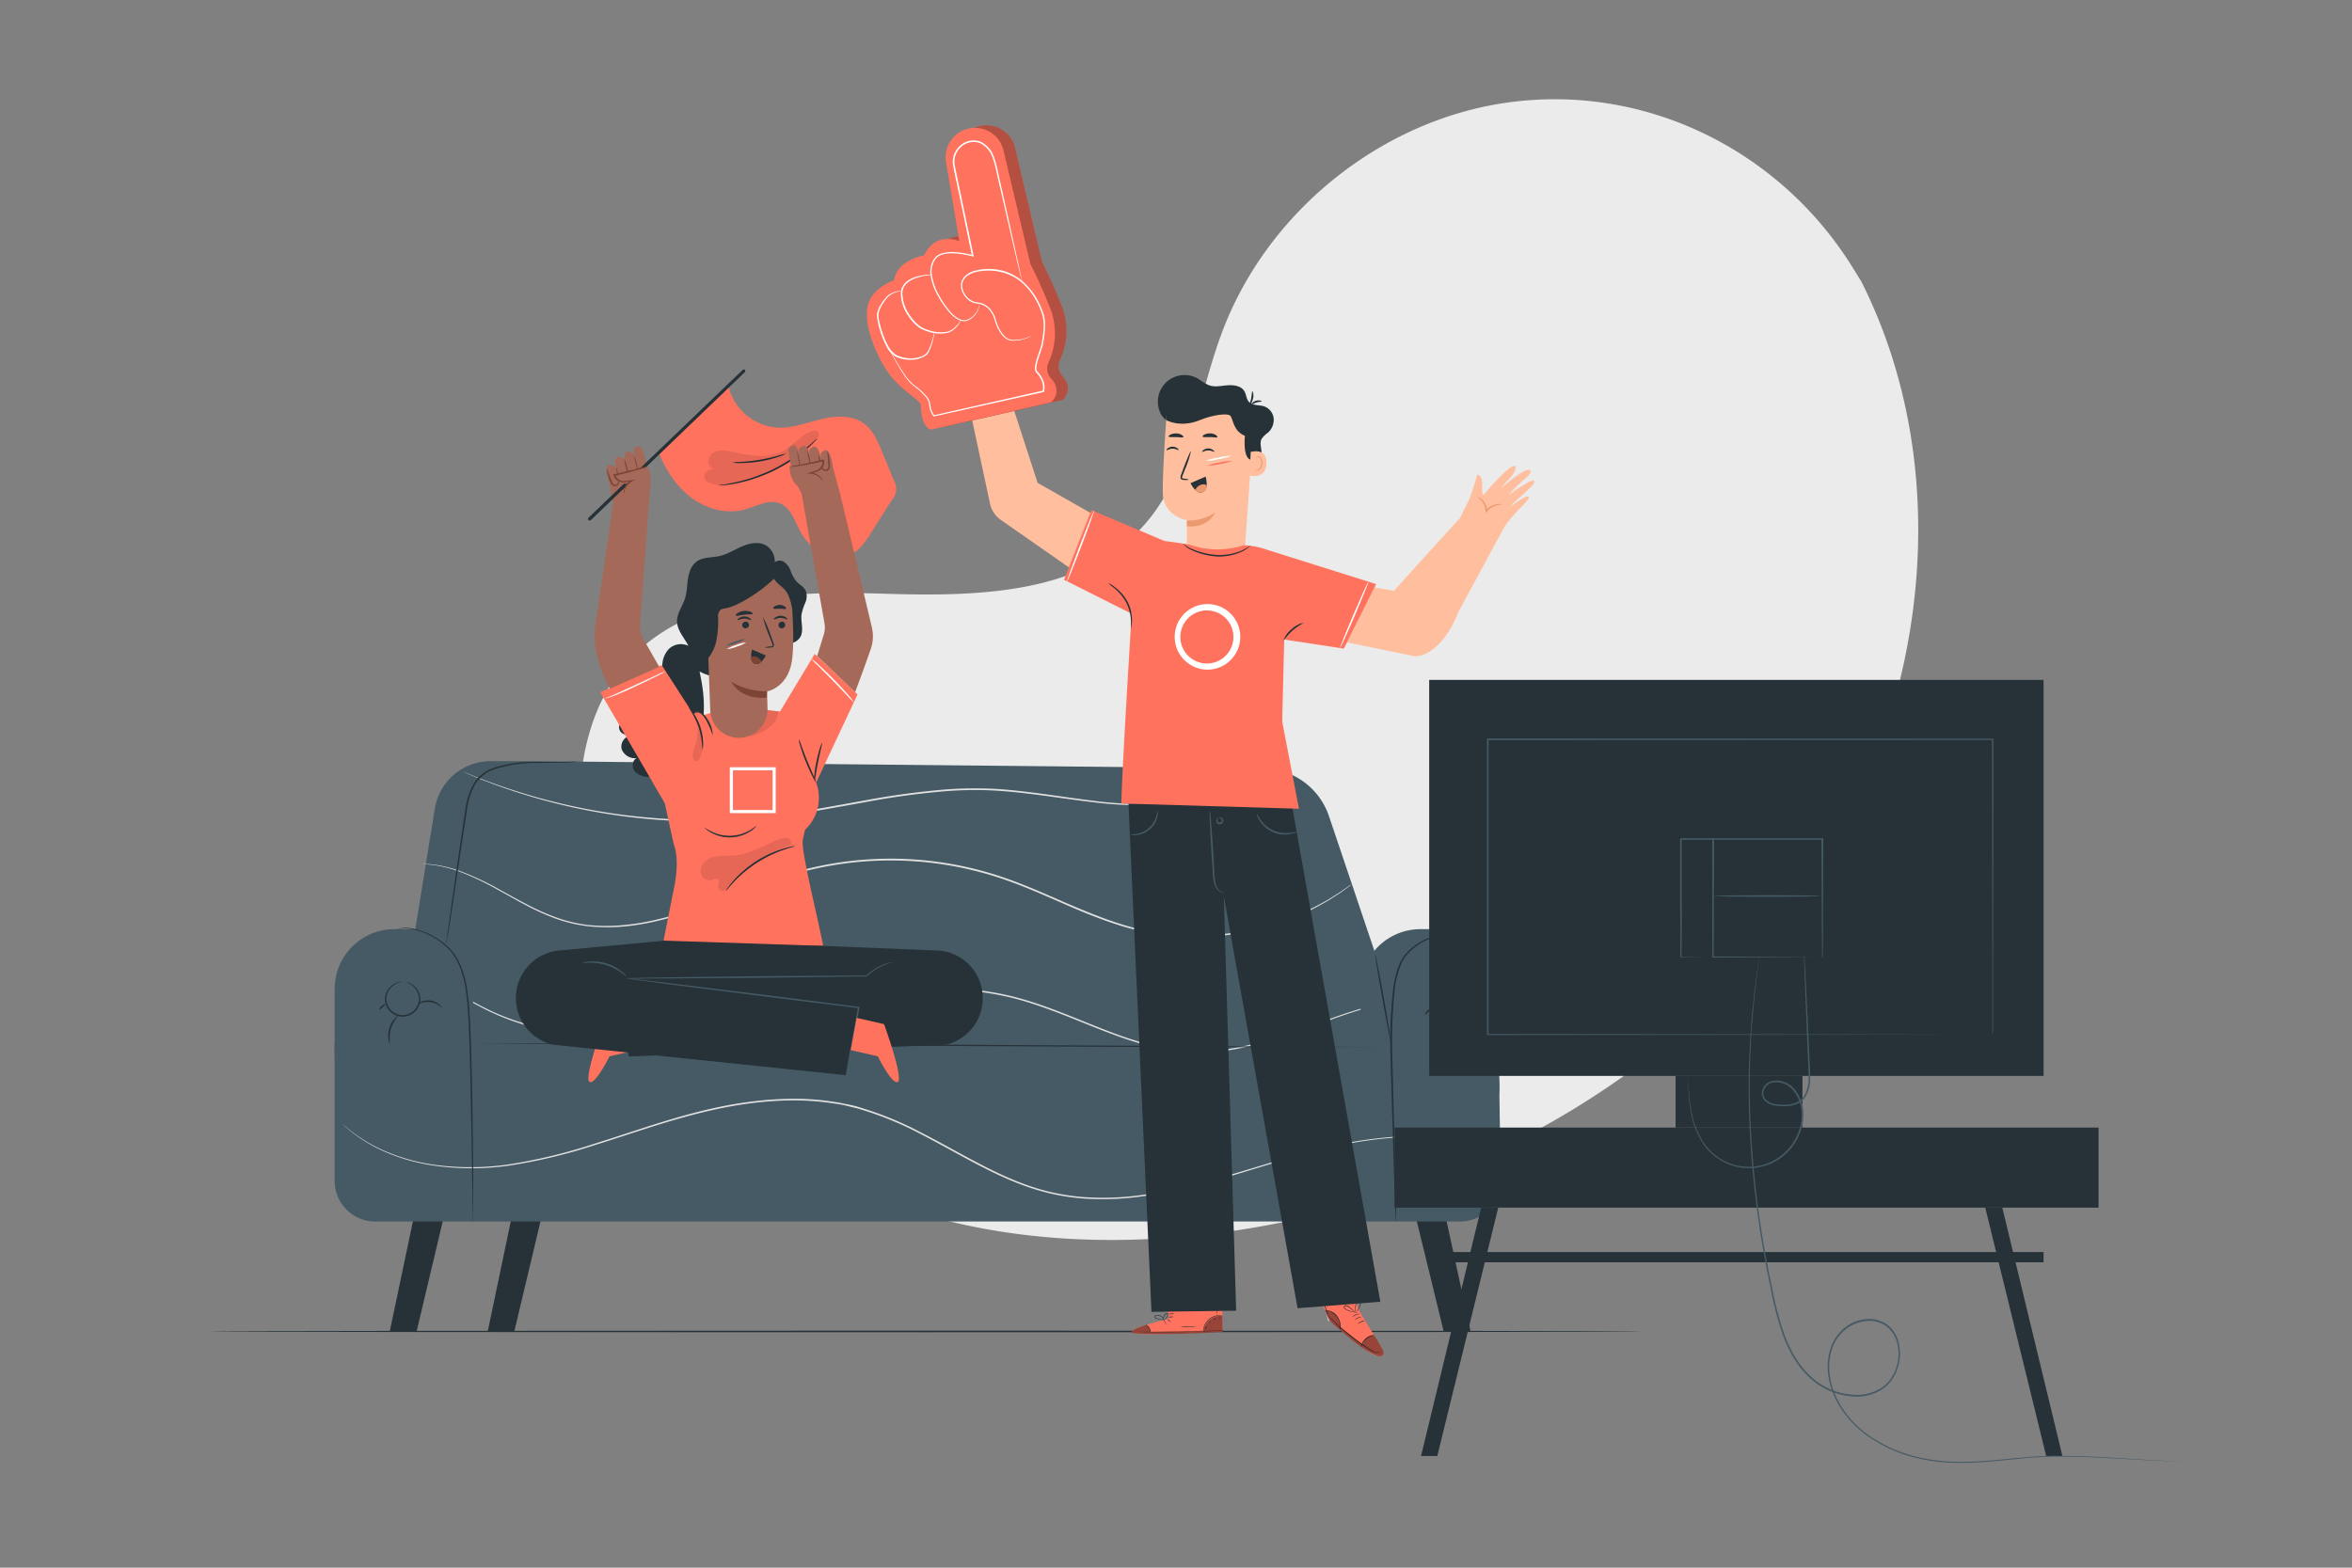 <svg xmlns="http://www.w3.org/2000/svg" viewBox="0 0 750 500"><rect x="0" y="0" width="750" height="500" fill="#808080" stroke="none"/><g id="freepik--background-simple--inject-2"><path d="M593.58,89.87c30.54,60.84,20.88,137.65-17.29,194S474.63,376.76,407.86,390.05c-47.66,9.49-98.93,7.56-142.48-14s-77.8-65-80.41-113.48c-1-18.33,2.9-37.79,15.14-51.48,19.53-21.85,52.87-22.62,82.16-21.72s62.62.22,82.24-21.55c15.09-16.73,17.31-41,25.25-62.06C403.27,69.92,435.87,42,473.34,34a108.88,108.88,0,0,1,15.77-2.14C530.32,29.32,569.4,50.52,591,85.7Z" style="fill:#ebebeb"></path></g><g id="freepik--Floor--inject-2"><path d="M523.93,424.65c0,.14-102.38.26-228.64.26s-228.66-.12-228.66-.26,102.35-.26,228.66-.26S523.93,424.5,523.93,424.65Z" style="fill:#263238"></path></g><g id="freepik--Couch--inject-2"><path d="M171.3,242.77H156.38a18,18,0,0,0-17.71,15.08l-12,74a25.31,25.31,0,0,0,25,29.4h312a14.5,14.5,0,0,0,14-18.15h0a14.48,14.48,0,0,0-14-10.84h0a21.78,21.78,0,0,1-20.64-14.84l-19.25-57.11a22.37,22.37,0,0,0-21-15.23Z" style="fill:#455a64"></path><polyline points="164.51 381.72 155.53 424.64 164 424.64 174.21 381.72 164.51 381.72" style="fill:#263238"></polyline><polyline points="459.6 381.72 468.93 424.64 460.36 424.64 449.89 381.72 459.6 381.72" style="fill:#263238"></polyline><polyline points="423.81 381.72 432.08 421.27 423.52 421.27 414.11 381.72 423.81 381.72" style="fill:#e0e0e0"></polyline><polyline points="133.32 381.72 124.28 424.64 132.85 424.64 143.03 381.72 133.32 381.72" style="fill:#263238"></polyline><path d="M106.71,332.38v44.3a12.94,12.94,0,0,0,13,12.91H465.53a12.94,12.94,0,0,0,13-12.91L478,340.55Z" style="fill:#455a64"></path><path d="M431.13,282l-.64.49-1.9,1.4c-.82.64-1.89,1.33-3.17,2.14-.64.41-1.32.87-2.07,1.31l-2.43,1.37a78.68,78.68,0,0,1-13.13,5.76,84.85,84.85,0,0,1-18.56,4,83.46,83.46,0,0,1-23-1c-8.18-1.53-16.52-4.67-25.05-8.36s-17.42-7.84-27.16-10.54a110.91,110.91,0,0,0-61.72.5c-9.68,2.91-18.65,6.84-27.4,10s-17.34,5.62-25.61,6.4a58.53,58.53,0,0,1-12-.08,46.4,46.4,0,0,1-10.74-2.65,75.1,75.1,0,0,1-9.14-4.19c-2.81-1.47-5.4-3-7.85-4.3a93.31,93.31,0,0,0-12.89-6.21,43.12,43.12,0,0,0-8.75-2.2l-2.35-.19c-.53,0-.8-.08-.8-.08s.27,0,.8,0,1.33.06,2.36.13a41.73,41.73,0,0,1,8.81,2.12,93,93,0,0,1,13,6.14c2.45,1.34,5.06,2.81,7.87,4.27a76.85,76.85,0,0,0,9.11,4.14A46.71,46.71,0,0,0,187.36,295a57.61,57.61,0,0,0,11.9,0c8.23-.79,16.79-3.19,25.5-6.42s17.69-7.12,27.42-10.05a111.13,111.13,0,0,1,62-.5c9.8,2.72,18.68,6.93,27.22,10.58s16.82,6.85,24.94,8.38a83.52,83.52,0,0,0,22.86,1,85.81,85.81,0,0,0,18.5-3.91,80,80,0,0,0,13.13-5.67l2.44-1.34c.75-.44,1.43-.89,2.07-1.29,1.29-.79,2.37-1.48,3.2-2.1l1.93-1.35C430.9,282.15,431.13,282,431.13,282Z" style="fill:#e0e0e0"></path><path d="M475.85,319.91l-1-.28c-.63-.16-1.54-.53-2.78-.8a47.59,47.59,0,0,0-11-1.46,72.84,72.84,0,0,0-17.45,2,180.77,180.77,0,0,0-22.27,7c-8.14,2.92-17.06,6.31-27.11,8.19a63,63,0,0,1-15.76,1,73,73,0,0,1-16.44-3.22c-11-3.33-21.81-8.75-33.67-12.49a90.13,90.13,0,0,0-18.53-3.79,117.34,117.34,0,0,0-19.5-.22c-13.17.88-25.85,3.46-38,6.07-6.09,1.3-12.06,2.65-17.94,3.86s-11.66,2.24-17.33,3.05a166,166,0,0,1-16.67,1.6c-2.72.16-5.39.13-8,.14s-5.23-.14-7.77-.43a82.19,82.19,0,0,1-27.38-7c-3.95-1.8-7.51-3.9-10.92-5.78a88.63,88.63,0,0,0-9.86-4.86,29.26,29.26,0,0,0-17.2-2,20.61,20.61,0,0,0-6,2.18,16.64,16.64,0,0,0-3.71,2.85,13.55,13.55,0,0,0-1.79,2.26c-.35.55-.54.83-.54.83s.16-.3.49-.86a13.39,13.39,0,0,1,1.76-2.3,16.31,16.31,0,0,1,3.72-2.91,20.3,20.3,0,0,1,6-2.25,29.39,29.39,0,0,1,17.34,1.92,88.19,88.19,0,0,1,9.92,4.84c3.42,1.87,7,3.95,10.92,5.74a81.94,81.94,0,0,0,27.26,6.87c2.53.28,5.11.3,7.74.41s5.29,0,8-.15A165.18,165.18,0,0,0,217,328.38c5.66-.81,11.43-1.85,17.3-3.05s11.84-2.57,17.93-3.88c12.18-2.62,24.88-5.21,38.1-6.09a117.22,117.22,0,0,1,19.58.23,90.17,90.17,0,0,1,18.63,3.81c11.92,3.77,22.72,9.19,33.66,12.52a72.18,72.18,0,0,0,16.33,3.22,62.7,62.7,0,0,0,15.65-1c10-1.86,18.92-5.22,27.07-8.11a176.9,176.9,0,0,1,22.32-6.93,72.45,72.45,0,0,1,17.53-1.93,46.63,46.63,0,0,1,11,1.55c1.25.29,2.15.68,2.78.86Z" style="fill:#e0e0e0"></path><path d="M402.69,244.14l-.49.46-1.49,1.31c-.67.54-1.54,1.19-2.57,1.94s-2.28,1.52-3.75,2.29a50.7,50.7,0,0,1-11.2,4.41,71.56,71.56,0,0,1-15.79,2.25,123.87,123.87,0,0,1-19.3-1c-6.91-.81-14.23-2-22-2.88-3.87-.44-7.86-.78-11.93-.9s-8.25,0-12.48.31a251,251,0,0,0-26,3.55c-8.87,1.58-17.53,3.22-26,4.37A196.06,196.06,0,0,1,225.24,262,193.32,193.32,0,0,1,184,257.79a189.92,189.92,0,0,1-26.87-7.8c-1.54-.59-2.92-1.09-4.1-1.57l-3-1.25-1.82-.77-.61-.28s.22.07.63.23l1.84.73,3,1.2c1.18.46,2.56.95,4.11,1.52a196.74,196.74,0,0,0,26.87,7.63,194.74,194.74,0,0,0,41.18,4.05,199.12,199.12,0,0,0,24.4-1.77c8.41-1.16,17.06-2.8,25.94-4.39a253.83,253.83,0,0,1,26.08-3.54c4.25-.32,8.43-.38,12.53-.3s8.09.48,12,.92c7.77.89,15.09,2.1,22,2.93a123.63,123.63,0,0,0,19.24,1.1,72.06,72.06,0,0,0,15.73-2.16A51.06,51.06,0,0,0,394.29,250c1.47-.75,2.69-1.56,3.77-2.24s1.9-1.36,2.59-1.89l1.51-1.27C402.51,244.27,402.69,244.14,402.69,244.14Z" style="fill:#e0e0e0"></path><path d="M477.44,367.78s-.32-.11-.93-.35l-2.71-1.05c-1.19-.47-2.72-.87-4.49-1.44-.9-.26-1.89-.45-2.93-.7l-1.62-.37c-.56-.11-1.15-.19-1.75-.28a76.5,76.5,0,0,0-17.59-.81,131.07,131.07,0,0,0-23.07,3.67c-8.45,2-17.49,4.9-27.26,7.84s-20.31,5.94-31.73,7.39a88.87,88.87,0,0,1-17.63.6,69.7,69.7,0,0,1-18-3.72c-11.87-4.1-22.89-11.1-34.63-17.12A106.55,106.55,0,0,0,275,354c-1.52-.51-3.1-.82-4.64-1.22s-3.11-.67-4.68-.87a83.12,83.12,0,0,0-9.37-.89c-12.47-.42-24.45,1.68-35.51,4.58s-21.36,6.61-31.12,9.62a169.86,169.86,0,0,1-27.61,6.58,84.62,84.62,0,0,1-23.39,0,61.45,61.45,0,0,1-17-4.92,50.55,50.55,0,0,1-9.53-5.82c-2-1.64-2.93-2.56-2.93-2.56s.26.2.76.62,1.23,1.07,2.24,1.85a50.73,50.73,0,0,0,9.55,5.72,61.43,61.43,0,0,0,16.91,4.83,84.55,84.55,0,0,0,23.29-.11,171.27,171.27,0,0,0,27.54-6.62c9.73-3,20-6.72,31.12-9.67s23.11-5,35.65-4.63a81.53,81.53,0,0,1,9.42.9c1.59.19,3.14.57,4.72.86s3.14.72,4.68,1.23A107.28,107.28,0,0,1,293.32,361c11.78,6,22.77,13,34.57,17.11a69.13,69.13,0,0,0,17.88,3.7,88.7,88.7,0,0,0,17.53-.57c11.37-1.44,21.89-4.44,31.66-7.33s18.84-5.83,27.3-7.79a132.08,132.08,0,0,1,23.14-3.6,75.88,75.88,0,0,1,17.65.9c.6.1,1.18.18,1.74.29l1.63.39c1,.26,2,.45,2.93.72,1.77.59,3.3,1,4.49,1.49l2.69,1.11Z" style="fill:#e0e0e0"></path><path d="M453,296.35h6A19.07,19.07,0,0,1,478,315.42v31.34a13.79,13.79,0,0,1-13.79,13.79h-6a24.35,24.35,0,0,1-24.35-24.35V315.42A19.07,19.07,0,0,1,453,296.35Z" style="fill:#455a64"></path><path d="M125.78,296.35h6a19.07,19.07,0,0,1,19.07,19.07v45.13a0,0,0,0,1,0,0H131.06a24.35,24.35,0,0,1-24.35-24.35V315.42A19.07,19.07,0,0,1,125.78,296.35Z" style="fill:#455a64"></path><path d="M153.27,332.78l.75,0,2.2,0,8.45-.05,31.11,0c26.26,0,62.55.18,102.62.44l102.63.58,31.11.14,8.45.05,2.2,0c.5,0,.75,0,.75,0l-.75,0-2.2,0-8.45,0L401,334c-26.26,0-62.55-.18-102.63-.43L195.78,333l-31.11-.13-8.45-.06-2.2,0Z" style="fill:#263238"></path><path d="M150.83,389.59a1.07,1.07,0,0,1,0-.28q0-.31,0-.81c0-.75-.05-1.8-.08-3.12-.05-2.75-.12-6.67-.2-11.48-.17-9.69-.36-23.09-.76-37.87-.26-7.38-.34-14.45-1.34-20.76a29.58,29.58,0,0,0-2.62-8.61,16.26,16.26,0,0,0-5-5.92,22.21,22.21,0,0,0-10.32-4.55,11.38,11.38,0,0,0-1.78-.09c-.51,0-1,.09-1.3.14l-.78.2-.27.05s.08,0,.25-.1l.78-.26c.35-.06.79-.14,1.31-.19a11.5,11.5,0,0,1,1.82.05A22,22,0,0,1,141,300.45a16.56,16.56,0,0,1,5.18,6,29.57,29.57,0,0,1,2.71,8.72c1,6.37,1.13,13.44,1.39,20.83.4,14.79.53,28.18.61,37.87,0,4.82,0,8.73,0,11.48,0,1.33,0,2.37,0,3.13,0,.33,0,.6,0,.81A1.58,1.58,0,0,1,150.83,389.59Z" style="fill:#263238"></path><path d="M128.31,313.2c0,.05-.46,0-1.23.28a5.81,5.81,0,0,0-2.75,1.92,5.36,5.36,0,0,0-1,2.07,4.74,4.74,0,0,0,.12,2.6,5.15,5.15,0,0,0,9.47,1,4.81,4.81,0,0,0,.68-2.52,5.28,5.28,0,0,0-.55-2.23,5.75,5.75,0,0,0-2.26-2.47c-.71-.4-1.16-.5-1.15-.55s.12,0,.34,0a3.93,3.93,0,0,1,.9.33,5.73,5.73,0,0,1,2.5,2.48,5.6,5.6,0,0,1,.65,2.39,5.15,5.15,0,0,1-.7,2.77A5.6,5.6,0,0,1,123,320.21a5.05,5.05,0,0,1-.08-2.85,5.71,5.71,0,0,1,1.15-2.19,5.65,5.65,0,0,1,3-1.88,3.57,3.57,0,0,1,1-.12Q128.31,313.17,128.31,313.2Z" style="fill:#263238"></path><path d="M124.35,333a2.82,2.82,0,0,1-.46-1.39,8.4,8.4,0,0,1,.23-3.54,8.24,8.24,0,0,1,1.66-3.13c.61-.68,1.09-1,1.12-.94a14.39,14.39,0,0,0-2.28,4.21A14.22,14.22,0,0,0,124.35,333Z" style="fill:#263238"></path><path d="M121.05,322.07c-.13-.06,0-.69.63-1.23s1.22-.67,1.27-.53-.42.45-.92.91S121.18,322.13,121.05,322.07Z" style="fill:#263238"></path><path d="M140.87,321.35c-.07,0-.39-.31-1-.73a6.29,6.29,0,0,0-2.67-1,6.48,6.48,0,0,0-2.86.26c-.7.24-1.11.5-1.16.43s.3-.42,1-.77a5.61,5.61,0,0,1,5.89.83C140.7,320.86,140.92,321.31,140.87,321.35Z" style="fill:#263238"></path><path d="M184,242.9a5.17,5.17,0,0,1-.88.12c-.58.07-1.43.14-2.53.19-2.2.13-5.39.08-9.31.11a43.43,43.43,0,0,0-13.54,2,11.43,11.43,0,0,0-6.19,4.79,22.7,22.7,0,0,0-2.65,8.18c-1.78,11.85-3.39,22.57-4.57,30.39-.6,3.85-1.09,7-1.44,9.2-.18,1.05-.32,1.88-.42,2.5a4.79,4.79,0,0,1-.18.86,5.29,5.29,0,0,1,.08-.88c.08-.62.18-1.45.32-2.51.31-2.23.74-5.37,1.27-9.22,1.11-7.79,2.65-18.54,4.43-30.42a22.8,22.8,0,0,1,2.73-8.37A11.1,11.1,0,0,1,154,246.7a14,14,0,0,1,3.6-1.85A42.61,42.61,0,0,1,171.24,243c3.94,0,7.12.11,9.31,0l2.53-.09A5.47,5.47,0,0,1,184,242.9Z" style="fill:#263238"></path><path d="M443.54,332.38c-.14,0-1.38-6.22-2.76-13.95s-2.39-14-2.25-14,1.38,6.22,2.76,13.95S443.68,332.36,443.54,332.38Z" style="fill:#263238"></path><path d="M445.09,389.59a1.07,1.07,0,0,1,0-.28l-.05-.81c0-.75-.08-1.79-.14-3.11-.09-2.74-.23-6.63-.4-11.42-.29-9.69-.69-23-1.12-37.71a148.33,148.33,0,0,1,.85-20.76,43.74,43.74,0,0,1,.88-4.61,19.47,19.47,0,0,1,1.5-4.17,13.68,13.68,0,0,1,1.11-1.81,18.35,18.35,0,0,1,1.35-1.54,17.76,17.76,0,0,1,3-2.4,17.33,17.33,0,0,1,11-2.81,11.23,11.23,0,0,1,3,.79l.73.36.24.13a14.24,14.24,0,0,0-4-1.08,17.39,17.39,0,0,0-10.74,2.92,17.08,17.08,0,0,0-2.88,2.38,14.58,14.58,0,0,0-1.3,1.5,11.91,11.91,0,0,0-1.06,1.76,28.35,28.35,0,0,0-2.29,8.64,152.16,152.16,0,0,0-.81,20.7c.38,14.71.72,28,1,37.71.1,4.79.18,8.69.23,11.43,0,1.31,0,2.35,0,3.1v.81A.9.9,0,0,1,445.09,389.59Z" style="fill:#263238"></path><path d="M461.73,314.72s-.46,0-1.23.29a5.72,5.72,0,0,0-2.75,1.92,5.46,5.46,0,0,0-1,2.06,4.73,4.73,0,0,0,.12,2.6,5.15,5.15,0,0,0,9.47,1,4.66,4.66,0,0,0,.68-2.51,5.32,5.32,0,0,0-.55-2.24,5.81,5.81,0,0,0-2.26-2.47c-.7-.4-1.16-.49-1.14-.54s.11,0,.33,0a3.54,3.54,0,0,1,.91.33,5.81,5.81,0,0,1,3.14,4.87,5,5,0,0,1-.7,2.76,5.59,5.59,0,0,1-10.33-1.13,5.15,5.15,0,0,1-.09-2.85,5.63,5.63,0,0,1,1.16-2.2,5.72,5.72,0,0,1,3-1.88,3.57,3.57,0,0,1,1-.12Q461.73,314.69,461.73,314.72Z" style="fill:#263238"></path><path d="M457.77,334.47a2.82,2.82,0,0,1-.46-1.39,8.37,8.37,0,0,1,1.9-6.66c.6-.69,1.08-1,1.12-.95a14.32,14.32,0,0,0-2.29,4.22A14.16,14.16,0,0,0,457.77,334.47Z" style="fill:#263238"></path><path d="M454.47,323.59c-.12,0,.06-.69.63-1.22s1.23-.67,1.27-.54-.42.45-.91.92S454.61,323.66,454.47,323.59Z" style="fill:#263238"></path><path d="M474.29,322.87c-.06.05-.38-.31-1-.73a6.36,6.36,0,0,0-5.53-.78c-.71.24-1.11.5-1.16.43s.3-.42,1-.77a5.6,5.6,0,0,1,5.89.83C474.12,322.38,474.34,322.84,474.29,322.87Z" style="fill:#263238"></path></g><g id="freepik--character-2--inject-2"><path d="M398.7,144.82A1.71,1.71,0,0,0,401,147c1.16-.51,1.38-2.06,1.23-3.31s-.51-2.62.08-3.74a8.46,8.46,0,0,1,2.06-2,5.48,5.48,0,0,0,1.77-4.55,4.59,4.59,0,0,0-3-3.78c-1.64-.56-3.71-.16-4.88-1.43-.85-.92-.82-2.35-1.46-3.42-1-1.67-3.24-2-5.18-1.9s-3.92.67-5.78.1c-1.55-.48-2.78-1.64-4.21-2.4a8.5,8.5,0,0,0-11.68,11,5.44,5.44,0,0,0,2.49,2.75" style="fill:#263238"></path><path d="M396.78,177.76l-18.29-1.46c-.11-2.14,0-10.39,0-10.39s-7.6-1.19-7.7-8.79,1.23-25.07,1.23-25.07h0a26.46,26.46,0,0,1,26.56,3.34l1.12.87Z" style="fill:#ffbe9d"></path><path d="M372,143.56c.12.13.87-.44,1.92-.45s1.81.54,1.92.41-.06-.3-.39-.55a2.57,2.57,0,0,0-3.06,0C372,143.26,371.91,143.5,372,143.56Z" style="fill:#263238"></path><path d="M383.34,144.11c.12.13.87-.44,1.91-.45s1.81.54,1.93.41-.06-.3-.4-.55a2.51,2.51,0,0,0-1.53-.49,2.62,2.62,0,0,0-1.53.52C383.4,143.81,383.28,144.05,383.34,144.11Z" style="fill:#263238"></path><path d="M379.14,153a5.21,5.21,0,0,0-1.69-.36c-.28,0-.49-.09-.51-.24a1.52,1.52,0,0,1,.19-.78c.27-.7.55-1.4.83-2.13a29.23,29.23,0,0,0,1.8-5.6c-.16-.06-1.21,2.36-2.35,5.39-.28.74-.53,1.44-.79,2.14a1.77,1.77,0,0,0-.15,1.14.73.73,0,0,0,.47.44,2.23,2.23,0,0,0,.47.06A5.12,5.12,0,0,0,379.14,153Z" style="fill:#263238"></path><path d="M378.47,166.06a16,16,0,0,0,9-2.55s-2.12,5-9,4.34Z" style="fill:#eb996e"></path><path d="M371.9,134s4.45,2.57,10.68,0c4.08-1.68,8.75-2.3,9.7-1.43s.87,4.94,4.69,6.42c0,0-.84,7.72,2.26,7.68s2.07-12.19,2.07-12.19L394,130.22l-8.13-2.17-7.85.52-6.14,1.2Z" style="fill:#263238"></path><path d="M398.81,144.13c.12,0,5.22-1.54,5.05,3.66s-5.35,4-5.35,3.81S398.81,144.13,398.81,144.13Z" style="fill:#ffbe9d"></path><path d="M400.16,149.68s.09.07.24.14a.94.94,0,0,0,.68,0,2.27,2.27,0,0,0,1.1-2,2.94,2.94,0,0,0-.22-1.31,1,1,0,0,0-.65-.71.45.45,0,0,0-.55.23c-.07.14,0,.25-.07.25s-.11-.09-.06-.3a.62.62,0,0,1,.22-.32.69.69,0,0,1,.5-.12,1.31,1.31,0,0,1,.92.84,3.15,3.15,0,0,1,.27,1.46,2.36,2.36,0,0,1-1.39,2.2,1,1,0,0,1-.83-.16C400.16,149.81,400.14,149.69,400.16,149.68Z" style="fill:#eb996e"></path><path d="M402.33,128c0,.16-.81.09-1.68.37s-1.46.76-1.59.65.37-.88,1.42-1.2S402.39,127.88,402.33,128Z" style="fill:#263238"></path><path d="M399.38,124.74a3.56,3.56,0,0,1,.15,2.47c-.27,1.41-1.16,2.25-1.26,2.14s.46-1,.69-2.25S399.2,124.75,399.38,124.74Z" style="fill:#263238"></path><path d="M377.35,139.41c-.16.29-1.15,0-2.35,0s-2.22.11-2.35-.19.9-1,2.4-1S377.52,139.15,377.35,139.41Z" style="fill:#263238"></path><path d="M388.18,139.41c-.15.29-1.15,0-2.35,0s-2.21.11-2.35-.19.9-1,2.4-1S388.35,139.15,388.18,139.41Z" style="fill:#263238"></path><path d="M384.45,152c-.35.15-4.11,1.8-4.83,2.1,0,0,1.77,3.68,3.8,2.91C385.69,156.19,384.45,152,384.45,152Z" style="fill:#263238"></path><path d="M384.75,154.94a1,1,0,0,0-1-.48,3.08,3.08,0,0,0-2.62,1.81,2.12,2.12,0,0,0,2.72.62A1.94,1.94,0,0,0,384.75,154.94Z" style="fill:#eb996e"></path><path d="M392.57,145.38a16.34,16.34,0,0,1-4,1.06,16.66,16.66,0,0,1-4.1.54,16.62,16.62,0,0,1,4-1A16.41,16.41,0,0,1,392.57,145.38Z" style="fill:#fff"></path><path d="M393,147a33.36,33.36,0,0,1-8.08,1.58,16.44,16.44,0,0,1,4-1.05A16.77,16.77,0,0,1,393,147Z" style="fill:#FF725E"></path><path d="M307.54,122.51l8.14,38.08a8.56,8.56,0,0,0,3.48,5.25l27.35,19.07,8.83-17L330.87,154,320.2,121.15Z" style="fill:#ffbe9d"></path><path d="M309.57,76.11s-7.51-3.32-11.23,4.52c0,0-8.77,1.54-9.55,8,0,0-5.71,1.9-7.8,6.36-2.74,5.85,1.27,15.92,5.29,22.2s10.93,9.67,11,11.21c.1,7.52,3.29,7.85,3.29,7.85l38.33-8.7s3.69-3.34,0-7.49l-.1-.11a4.68,4.68,0,0,1-.77-5.16,22,22,0,0,0,.78-16.55,161.19,161.19,0,0,0-6.58-14.84L323.7,47.18a9.37,9.37,0,0,0-11.13-7h0a9.37,9.37,0,0,0-7.21,10.68Z" style="fill:#FF725E"></path><g style="opacity:0.3"><path d="M309.57,76.11s-7.51-3.32-11.23,4.52c0,0-8.77,1.54-9.55,8,0,0-5.71,1.9-7.8,6.36-2.74,5.85,1.27,15.92,5.29,22.2s10.93,9.67,11,11.21c.1,7.52,3.29,7.85,3.29,7.85l38.33-8.7s3.69-3.34,0-7.49l-.1-.11a4.68,4.68,0,0,1-.77-5.16,22,22,0,0,0,.78-16.55,161.19,161.19,0,0,0-6.58-14.84L323.7,47.18a9.37,9.37,0,0,0-11.13-7h0a9.37,9.37,0,0,0-7.21,10.68Z"></path></g><path d="M305.92,76.91s-7.52-3.32-11.24,4.52c0,0-8.76,1.54-9.55,7.95,0,0-5.71,1.9-7.8,6.36-2.73,5.85,1.27,15.92,5.29,22.2s10.94,9.67,11,11.21c.1,7.52,3.3,7.85,3.3,7.85l38.33-8.7s3.68-3.34,0-7.49l-.11-.11a4.68,4.68,0,0,1-.77-5.15A22,22,0,0,0,335.14,99a158.18,158.18,0,0,0-6.58-14.84L320,48a9.35,9.35,0,0,0-11.12-7h0a9.35,9.35,0,0,0-7.21,10.67Z" style="fill:#FF725E"></path><path d="M312.28,97a3,3,0,0,1-.07.86,5.76,5.76,0,0,1-1,2.25,6.41,6.41,0,0,1-1.27,1.29,4.59,4.59,0,0,1-2,1,4,4,0,0,1-2.48-.51,9.33,9.33,0,0,1-2.24-1.75,27.36,27.36,0,0,1-3.87-5.31,19.15,19.15,0,0,1-2.63-7.19,7.54,7.54,0,0,1,.63-4.2,5.36,5.36,0,0,1,1.36-1.8,5.73,5.73,0,0,1,2.11-.94,13.79,13.79,0,0,1,4.67-.2,29.9,29.9,0,0,1,4.78.88l-.31.29c-1.45-6.91-3-14.47-4.69-22.36-.47-2.29-1-4.52-1.39-6.79a6.86,6.86,0,0,1,2.45-6.21,6.37,6.37,0,0,1,6.34-1.12,8.24,8.24,0,0,1,4.18,4.63,36.55,36.55,0,0,1,1.54,5.74q.63,2.81,1.22,5.45c.78,3.51,1.51,6.78,2.18,9.76,1.31,6,2.38,10.78,3.12,14.16.35,1.65.63,2.94.82,3.85.09.42.15.75.2,1a2.75,2.75,0,0,1,.06.34,1.4,1.4,0,0,1-.11-.33c-.06-.25-.14-.58-.25-1-.22-.9-.52-2.19-.92-3.83l-3.28-14.12c-.69-3-1.44-6.25-2.24-9.75q-.6-2.64-1.25-5.44a37.25,37.25,0,0,0-1.53-5.65,7.77,7.77,0,0,0-3.93-4.36,5.86,5.86,0,0,0-5.83,1.05,6.39,6.39,0,0,0-2.26,5.75c.42,2.2.93,4.48,1.39,6.76C307.42,67,309,74.59,310.44,81.5l.08.39-.39-.11a30.06,30.06,0,0,0-4.68-.88,13.62,13.62,0,0,0-4.52.17,5.39,5.39,0,0,0-1.94.85,4.82,4.82,0,0,0-1.24,1.65,7.07,7.07,0,0,0-.62,4,18.88,18.88,0,0,0,2.54,7,27.39,27.39,0,0,0,3.76,5.28c1.33,1.4,2.94,2.46,4.47,2.24a4.35,4.35,0,0,0,1.89-.88,6.22,6.22,0,0,0,1.27-1.23,6,6,0,0,0,1.07-2.17A5.61,5.61,0,0,0,312.28,97Z" style="fill:#fff"></path><path d="M306.09,102s.12.13.08.41a3,3,0,0,1-.52,1.08,9.05,9.05,0,0,1-1.27,1.39,5.37,5.37,0,0,1-2.18,1.26,12,12,0,0,1-6.43-.46A14.74,14.74,0,0,1,294,105a8.28,8.28,0,0,1-1.65-1.12,14.78,14.78,0,0,1-2.7-3.11,12.53,12.53,0,0,1-2.38-7.5,4.87,4.87,0,0,1,1.5-3.16,8,8,0,0,1,2.61-1.57,16.43,16.43,0,0,1,4.25-.91,6.07,6.07,0,0,1,1.59,0s-.56.07-1.57.22a18.11,18.11,0,0,0-4.13,1.05,7.79,7.79,0,0,0-2.45,1.54,4.37,4.37,0,0,0-1.32,2.89,12.22,12.22,0,0,0,2.34,7.17,14.63,14.63,0,0,0,2.59,3,8.71,8.71,0,0,0,3.22,1.73,11.88,11.88,0,0,0,6.19.57,5.33,5.33,0,0,0,2.08-1.13,8.67,8.67,0,0,0,1.29-1.29,3,3,0,0,0,.58-1A1,1,0,0,0,306.09,102Z" style="fill:#fff"></path><path d="M297.91,106a1.29,1.29,0,0,1,0,.45c-.05.3-.12.73-.24,1.28a17.24,17.24,0,0,1-1.5,4.52,3.93,3.93,0,0,1-.45.67,3.33,3.33,0,0,1-.65.55,7.16,7.16,0,0,1-1.57.77,9.58,9.58,0,0,1-3.79.5,11.24,11.24,0,0,1-4.11-1,8.34,8.34,0,0,1-3-3.39,29.6,29.6,0,0,1-2.76-8.2,6.06,6.06,0,0,1-.16-2,6.46,6.46,0,0,1,.53-1.81,13.72,13.72,0,0,1,1.77-2.8c.32-.39.61-.76.95-1.1a4.85,4.85,0,0,1,1.06-.76,8.11,8.11,0,0,1,1.94-.72,10.87,10.87,0,0,1,1.27-.24,1.26,1.26,0,0,1,.46,0s-.61.12-1.68.44a6.21,6.21,0,0,0-3.71,2.62,13.29,13.29,0,0,0-1.66,2.75,5.91,5.91,0,0,0-.48,1.68,5.73,5.73,0,0,0,.18,1.85,30.07,30.07,0,0,0,2.75,8,8.07,8.07,0,0,0,2.81,3.2,11,11,0,0,0,3.89,1,9.3,9.3,0,0,0,3.62-.43,4.18,4.18,0,0,0,2.5-1.76,20.18,20.18,0,0,0,1.62-4.39C297.74,106.57,297.87,106,297.91,106Z" style="fill:#fff"></path><path d="M328.8,107.11a1.91,1.91,0,0,1-.33.24,6.7,6.7,0,0,1-1.07.52,12.87,12.87,0,0,1-4.51.8,4.24,4.24,0,0,1-3-1.44,11.11,11.11,0,0,1-2.07-3.36,15.11,15.11,0,0,1-.72-2.09,8.37,8.37,0,0,0-.95-2.07,6.1,6.1,0,0,0-3.88-2.8L311,96.72a5,5,0,0,1-1.34-.49,6.29,6.29,0,0,1-2.16-2,5.89,5.89,0,0,1-1.07-2.85,4.15,4.15,0,0,1,1-3,6.32,6.32,0,0,1,2.72-1.79,13.73,13.73,0,0,1,3.26-.7,17.42,17.42,0,0,1,6.88.61,16.25,16.25,0,0,1,6.26,3.65,22.18,22.18,0,0,1,4.54,6,26,26,0,0,1,1.55,3.58,12.24,12.24,0,0,1,.61,3.94,25.71,25.71,0,0,1-.32,4c-.1.67-.2,1.32-.33,2a18.56,18.56,0,0,1-.57,2c-.39,1.15-.79,2.28-1.12,3.42a15.54,15.54,0,0,0-.39,1.71,2.34,2.34,0,0,0,.13,1.52,9.51,9.51,0,0,1,2,3,6.16,6.16,0,0,1,.29,3.58l0,.13-.16,0-34.92,7.78-.13,0-.07-.09a6.69,6.69,0,0,1-1.29-3,12.1,12.1,0,0,0-.26-1.49,4.88,4.88,0,0,0-.65-1.29,19.49,19.49,0,0,0-4-3.78,14.29,14.29,0,0,1-3.24-3.67c-.85-1.24-1.55-2.42-2.18-3.49-1.24-2.14-2.13-3.84-2.72-5l-.66-1.33a4.62,4.62,0,0,1-.21-.47s.1.15.26.44l.71,1.3c.62,1.15,1.55,2.83,2.81,5,.64,1,1.36,2.22,2.21,3.45a14.23,14.23,0,0,0,3.21,3.56,20.13,20.13,0,0,1,4.12,3.83,5.49,5.49,0,0,1,.7,1.39,11,11,0,0,1,.28,1.53,6.53,6.53,0,0,0,1.22,2.82l-.19-.06,34.9-7.89-.19.17a5.58,5.58,0,0,0-.28-3.24,8.76,8.76,0,0,0-1.9-2.83,2.67,2.67,0,0,1-.24-1.93,15.28,15.28,0,0,1,.4-1.78c.34-1.16.74-2.3,1.12-3.44a18.57,18.57,0,0,0,.56-1.91c.12-.65.22-1.33.32-2a24.77,24.77,0,0,0,.32-3.92,12.25,12.25,0,0,0-.57-3.79,25.34,25.34,0,0,0-1.52-3.5,21.65,21.65,0,0,0-4.43-5.92A15.65,15.65,0,0,0,320.08,87a16.93,16.93,0,0,0-6.68-.61,13.07,13.07,0,0,0-3.15.66,5.92,5.92,0,0,0-2.55,1.64,3.75,3.75,0,0,0-.88,2.7,5.44,5.44,0,0,0,1,2.65,6,6,0,0,0,2,1.84,4.84,4.84,0,0,0,1.23.46l1.34.2a6.43,6.43,0,0,1,4.08,3,8.16,8.16,0,0,1,1,2.16,15.39,15.39,0,0,0,.68,2,11.17,11.17,0,0,0,2,3.31,4,4,0,0,0,2.79,1.41,13.15,13.15,0,0,0,4.47-.7,6.73,6.73,0,0,0,1.08-.47C328.68,107.18,328.79,107.1,328.8,107.11Z" style="fill:#fff"></path><path d="M489.1,153.29c-.83-.56-8.2,4.63-8.2,4.63a53.7,53.7,0,0,1,5.5-5.31c2.36-2,1.53-2.63,1.53-2.63-1.7-1.06-9.13,5.64-9.13,5.64a26.77,26.77,0,0,1,2.72-3.22c1.31-1.23,2.29-3.51,1.58-3.75-1.92-.63-9.82,9-9.82,9s-.76,1-.66-2.75-1.59-3.43-1.59-3.43a77.94,77.94,0,0,1-2.48,7.66c-.34.74-2.43,5-3.07,6.22-3.62,3.82-21,23.11-21,23.11l-6.17-1.12-8.78,17.52,21.68,4.47c5.09-.22,10.32-5.23,13.83-14.13l14.72-27.25c3.39-4.89,7.84-8.22,7.72-9.32-.15-1.37-5.7,2.89-5.7,2.89C483,159.52,490.48,154.22,489.1,153.29Z" style="fill:#ffbe9d"></path><path d="M471.23,158.56c0-.06.65.12,1.4.83a5.15,5.15,0,0,1,1.6,3.59l-.46-.17,0,0a6,6,0,0,1,3.44-1.95,2.78,2.78,0,0,1,1.64,0c0,.09-.62.07-1.55.32a6.5,6.5,0,0,0-3.14,1.94l0,0-.45.49V163a5.33,5.33,0,0,0-1.34-3.35C471.74,158.92,471.19,158.63,471.23,158.56Z" style="fill:#eb996e"></path><path d="M421.11,414.49,423.8,421s13.4,12.73,16.72,11.49c2.18-.82-1.17-4.16-7.13-14.49l-1.6-4.4Z" style="fill:#FF725E"></path><path d="M440.64,430.32a.73.73,0,0,1-.05.22,1.45,1.45,0,0,1-.4.51,2,2,0,0,1-1,.37,2.65,2.65,0,0,1-1.33-.27,54.61,54.61,0,0,1-6.43-4.35,72.51,72.51,0,0,1-5.89-5.06c-.72-.69-1.29-1.26-1.67-1.66l-.44-.47a.92.92,0,0,1-.14-.17l.17.14.47.44,1.71,1.61c1.46,1.35,3.51,3.16,5.92,5A62.44,62.44,0,0,0,438,431a2.1,2.1,0,0,0,2.18,0A1.4,1.4,0,0,0,440.64,430.32Z" style="fill:#263238"></path><path d="M438.34,425.92s-.36,0-.9.18a5.44,5.44,0,0,0-1.89,1.07,4.11,4.11,0,0,0-1.26,1.74c-.19.53-.21.89-.24.88a1.92,1.92,0,0,1,.1-.92,3.84,3.84,0,0,1,1.27-1.86,4.71,4.71,0,0,1,2-1.05A1.71,1.71,0,0,1,438.34,425.92Z" style="fill:#263238"></path><path d="M427.26,424.17s0-.51,0-1.31a5.25,5.25,0,0,0-1-2.9,5,5,0,0,0-2.47-1.82,9.23,9.23,0,0,0-1.28-.25,1.17,1.17,0,0,1,.36,0,3.66,3.66,0,0,1,1,.14,4.91,4.91,0,0,1,2.6,1.84,5.12,5.12,0,0,1,1,3,5.49,5.49,0,0,1-.08,1A1.05,1.05,0,0,1,427.26,424.17Z" style="fill:#263238"></path><path d="M422,415.53a7.1,7.1,0,0,1,.94,2c.4,1.18.77,2.1.73,2.12a7.23,7.23,0,0,1-.92-2.05C422.35,416.47,422,415.56,422,415.53Z" style="fill:#263238"></path><path d="M433.74,419c0,.06-.63.14-1.35.43s-1.23.67-1.27.62a3.38,3.38,0,0,1,2.62-1Z" style="fill:#263238"></path><path d="M434.15,420.1c0,.06-.54.09-1.13.34s-1,.6-1,.55a2.34,2.34,0,0,1,2.18-.89Z" style="fill:#263238"></path><path d="M435.27,421.43a5.49,5.49,0,0,0-1.2.22,5.8,5.8,0,0,0-1,.66c-.06,0,.25-.58.94-.85A1.51,1.51,0,0,1,435.27,421.43Z" style="fill:#263238"></path><path d="M432.9,418.6a.93.93,0,0,1-.38,0,7.24,7.24,0,0,1-1-.12,8.07,8.07,0,0,1-1.48-.4,7.48,7.48,0,0,1-.84-.35,1.14,1.14,0,0,1-.69-.77.67.67,0,0,1,.76-.66,1.82,1.82,0,0,1,.85.4,14.34,14.34,0,0,1,1.2,1c.33.29.58.54.74.71s.25.29.24.3-.41-.35-1.07-.9c-.34-.28-.75-.59-1.22-.91a1.6,1.6,0,0,0-.76-.35c-.26,0-.57.16-.53.43s.32.47.57.6a8.06,8.06,0,0,0,.81.36,10.4,10.4,0,0,0,1.45.44C432.36,418.54,432.9,418.57,432.9,418.6Z" style="fill:#263238"></path><path d="M432.29,418.55s0-.12-.07-.34-.06-.53-.07-.93a5.18,5.18,0,0,1,.14-1.4,3.26,3.26,0,0,1,.33-.78.76.76,0,0,1,.84-.42.85.85,0,0,1,.44.83,2.84,2.84,0,0,1-.12.84,4.06,4.06,0,0,1-.61,1.27,5,5,0,0,1-.61.71c-.16.16-.26.23-.27.22s.33-.36.76-1a4.76,4.76,0,0,0,.55-1.24,3.27,3.27,0,0,0,.1-.78c0-.26-.09-.56-.31-.64s-.46.11-.6.33a2.85,2.85,0,0,0-.31.72,5.35,5.35,0,0,0-.18,1.35C432.29,418.06,432.32,418.55,432.29,418.55Z" style="fill:#263238"></path><g style="opacity:0.4"><path d="M423.8,421l-1.3-3.15s2.81.08,3.84,2a8.9,8.9,0,0,1,1.08,3.42l6.93,5.46s1-3.14,3.84-2.86c0,0,2.85,4.33,3,5.51s-1.27,1.25-1.79,1.11a24.65,24.65,0,0,1-6-3.36C429.75,426.4,425.63,422.81,423.8,421Z"></path></g><path d="M372.49,420.66l-.05-9.2,17.22-.21.22,13.45-1.07.09c-4.75.32-24.17,1.3-27.36.37C357.9,424.13,372.49,420.66,372.49,420.66Z" style="fill:#FF725E"></path><g style="opacity:0.4"><path d="M383.63,424.65a6,6,0,0,1,2.16-3.7,5.79,5.79,0,0,1,4-1.3l.06,4.81Z"></path></g><g style="opacity:0.4"><path d="M365.36,422.61s-5.11,1.54-4.46,2.38,20.32.58,29-.29l0-.38-22.94.49S366.37,422.64,365.36,422.61Z"></path></g><path d="M390.12,424.31l-.3,0-.85.06-3.13.18c-2.64.13-6.29.26-10.33.31s-7.69,0-10.34,0l-3.13-.09-.85,0a1.16,1.16,0,0,1-.3,0H362l3.13,0c2.65,0,6.3,0,10.34,0s7.68-.16,10.33-.25l3.13-.11.85,0Z" style="fill:#263238"></path><path d="M366.92,425.08a6.64,6.64,0,0,0-.6-1.49,7.8,7.8,0,0,0-1.08-1.19,2.35,2.35,0,0,1,1.25,1.08A2.3,2.3,0,0,1,366.92,425.08Z" style="fill:#263238"></path><path d="M372,422.43c-.05,0-.29-.26-.55-.65S371,421,371,421s.3.26.55.65S372,422.4,372,422.43Z" style="fill:#263238"></path><path d="M373.36,421.68s-.32-.14-.62-.4-.51-.51-.47-.55.31.13.61.39S373.39,421.63,373.36,421.68Z" style="fill:#263238"></path><path d="M374.22,420a2.11,2.11,0,0,1-.9.13,1.94,1.94,0,0,1-.9-.09,2.17,2.17,0,0,1,.89-.12A2.08,2.08,0,0,1,374.22,420Z" style="fill:#263238"></path><path d="M374.5,418.89a2.56,2.56,0,0,1-2,.18,5.54,5.54,0,0,1,1-.08A5.12,5.12,0,0,1,374.5,418.89Z" style="fill:#263238"></path><path d="M371.37,420.94a3.27,3.27,0,0,1-1.11,0,6,6,0,0,1-1.18-.24,3.1,3.1,0,0,1-.68-.27.61.61,0,0,1-.28-.34.43.43,0,0,1,.16-.44,2,2,0,0,1,2.52.56,1.92,1.92,0,0,1,.37.73c.05.19.05.3,0,.3a3,3,0,0,0-.51-.94,2.1,2.1,0,0,0-.95-.6,1.69,1.69,0,0,0-1.32.11c-.18.13-.11.33.09.45a4.39,4.39,0,0,0,.63.26,8.14,8.14,0,0,0,1.14.28C370.94,420.91,371.37,420.9,371.37,420.94Z" style="fill:#263238"></path><path d="M371.08,421a1.17,1.17,0,0,1-.14-.77,1.76,1.76,0,0,1,.3-.81,1.1,1.1,0,0,1,.91-.58.44.44,0,0,1,.35.51,1.35,1.35,0,0,1-.18.49,3.65,3.65,0,0,1-.52.68,1.61,1.61,0,0,1-.63.46s.22-.2.52-.56a4.31,4.31,0,0,0,.46-.67c.15-.23.25-.66,0-.7s-.56.25-.73.48a1.82,1.82,0,0,0-.3.72A4.44,4.44,0,0,0,371.08,421Z" style="fill:#263238"></path><path d="M389.71,419.6s-.5,0-1.27.06a5.69,5.69,0,0,0-2.77,1.18,5.59,5.59,0,0,0-1.7,2.47c-.25.74-.27,1.24-.31,1.24a1.22,1.22,0,0,1,0-.35,5.07,5.07,0,0,1,.18-.93,5.35,5.35,0,0,1,1.71-2.59,5.29,5.29,0,0,1,2.88-1.17,5.69,5.69,0,0,1,.95,0A1,1,0,0,1,389.71,419.6Z" style="fill:#263238"></path><path d="M387.83,412.45A28,28,0,0,1,388,416a30,30,0,0,1,0,3.54,62.77,62.77,0,0,1-.18-7.08Z" style="fill:#263238"></path><path d="M381.45,423a9.45,9.45,0,0,1-2.52.29,10.18,10.18,0,0,1-2.52-.17c0-.06,1.13,0,2.52,0S381.44,422.93,381.45,423Z" style="fill:#263238"></path><path d="M384.82,423s-.09.24-.2.49-.17.49-.23.49-.09-.27,0-.57S384.78,422.9,384.82,423Z" style="fill:#263238"></path><path d="M386.07,421.35s-.06.22-.24.4-.35.3-.39.26.06-.22.24-.4S386,421.31,386.07,421.35Z" style="fill:#263238"></path><path d="M387.88,420.6c0,.06-.24.06-.49.15s-.43.23-.48.19.1-.28.41-.38S387.9,420.55,387.88,420.6Z" style="fill:#263238"></path><path d="M389.18,420.24c0,.06-.08.15-.22.2s-.28.06-.3,0,.08-.14.22-.2S389.15,420.19,389.18,420.24Z" style="fill:#263238"></path><polyline points="359.84 256.27 367.18 418.4 394.18 418.04 390.25 285.92 413.77 417.25 440.16 415.18 411.86 256.27" style="fill:#263238"></polyline><path d="M385.78,258.54a5,5,0,0,1,.17,1.09c.07.7.16,1.73.26,3,.21,2.53.45,6,.69,9.88.11,1.92.22,3.75.32,5.44a16.31,16.31,0,0,0,.52,4.34,3.62,3.62,0,0,0,1.81,2.15,4.53,4.53,0,0,0,1,.3s-.1,0-.29,0a2.32,2.32,0,0,1-.82-.16,3.78,3.78,0,0,1-2.08-2.21,15.74,15.74,0,0,1-.65-4.44c-.11-1.69-.23-3.52-.36-5.44-.24-3.86-.42-7.36-.53-9.89-.06-1.26-.09-2.29-.11-3A4.11,4.11,0,0,1,385.78,258.54Z" style="fill:#455a64"></path><path d="M388.53,260.91c0,.07-.22.24-.25.67a.83.83,0,0,0,.21.61.64.64,0,0,0,.7.09.61.61,0,0,0,.43-.55.8.8,0,0,0-.27-.59c-.31-.28-.63-.22-.65-.3s.34-.3.86,0a1.12,1.12,0,0,1,.54.87,1.15,1.15,0,0,1-2,.8,1.11,1.11,0,0,1-.22-1C388.08,260.92,388.53,260.84,388.53,260.91Z" style="fill:#455a64"></path><path d="M413.77,265.15a5.33,5.33,0,0,1-2.23.84,9.44,9.44,0,0,1-10-4.46,5.18,5.18,0,0,1-.85-2.23c.09,0,.36.84,1.17,2a9.81,9.81,0,0,0,9.62,4.3C412.9,265.44,413.74,265.06,413.77,265.15Z" style="fill:#455a64"></path><path d="M369.17,258.54a3.85,3.85,0,0,1-.1,1.93,7.6,7.6,0,0,1-6.7,5.87,3.7,3.7,0,0,1-1.93-.16c0-.08.74,0,1.88-.2a8,8,0,0,0,6.39-5.6C369.06,259.27,369.08,258.53,369.17,258.54Z" style="fill:#455a64"></path><path d="M438.82,186.3l-10.31,20.57-19-2.89-.65,26.16,5.35,27.8-56.61-1.67c-.13-5.71,3.26-60.51,3.26-60.51l-21.58-10.85L348,162.68l23.28,9.85s7.61,1,8.3,1.27a27.06,27.06,0,0,0,17,.1h0a23.68,23.68,0,0,1,7.31,1.4Z" style="fill:#FF725E"></path><circle cx="385.04" cy="203.12" r="10.46" style="fill:#fff"></circle><circle cx="384.86" cy="203.12" r="8.47" transform="translate(-46.81 147.98) rotate(-20.54)" style="fill:#FF725E"></circle><path d="M398.71,174.07s-.22.25-.68.6a13.07,13.07,0,0,1-2.1,1.29,17.16,17.16,0,0,1-8,1.52,22.61,22.61,0,0,1-7.87-2,8.41,8.41,0,0,1-2.09-1.33,1.56,1.56,0,0,1-.51-.76c.05,0,.2.26.65.6a9.39,9.39,0,0,0,2.1,1.15A25,25,0,0,0,388,177a18.25,18.25,0,0,0,7.78-1.34C397.64,174.8,398.65,174,398.71,174.07Z" style="fill:#263238"></path><path d="M436.38,185.45c.14.06-1.79,4.85-4.29,10.71s-4.65,10.56-4.78,10.5,1.79-4.85,4.3-10.71S436.25,185.4,436.38,185.45Z" style="fill:#fff"></path><path d="M360.69,200.36c-.09,0,0-1-.07-2.51a14,14,0,0,0-1.52-5.72,15.67,15.67,0,0,0-3.8-4.55,23.29,23.29,0,0,1-1.93-1.62,8.37,8.37,0,0,1,2.16,1.33,14.08,14.08,0,0,1,4,4.6,12.79,12.79,0,0,1,1.43,6,14.27,14.27,0,0,1-.15,1.85C360.78,200.12,360.73,200.36,360.69,200.36Z" style="fill:#263238"></path><path d="M415.61,198.65c.06.14-1.7.91-3.44,2.45s-2.75,3.17-2.89,3.09a7.87,7.87,0,0,1,2.55-3.48A7.77,7.77,0,0,1,415.61,198.65Z" style="fill:#263238"></path><path d="M348.89,162.83c.14,0-1.7,5.17-4.09,11.43s-4.45,11.3-4.58,11.25,1.7-5.17,4.09-11.43S348.76,162.78,348.89,162.83Z" style="fill:#fff"></path></g><g id="freepik--character-1--inject-2"><path d="M256.8,192.2a5,5,0,0,0,.16-3.7c-.64-1.41-2.21-2.13-3.2-3.3a12.66,12.66,0,0,1-1.68-3.22,5.72,5.72,0,0,0-2.18-2.83,2.58,2.58,0,0,0-2.86.19,5.81,5.81,0,0,0-3.18-5.59c-2.32-1.07-5.06-.44-7.4.59s-4.53,2.44-7,3-5.19.27-7.24,1.71c-1.76,1.25-2.53,3.48-2.85,5.61s-.31,4.34-1,6.39c-.79,2.39-2.49,4.56-2.48,7.07,0,2.92,2.31,5.24,3.62,7.87a5.54,5.54,0,0,0-6.23,1,7.8,7.8,0,0,0-1.85,7.19c.42,1.9,1.39,3.7,1.44,5.65a8.6,8.6,0,0,1-3.05,6.26,14.09,14.09,0,0,1-8.55,3.71c-1.45.1-3.3.21-3.79,1.58a2.29,2.29,0,0,0,1,2.52,6.72,6.72,0,0,0,2.76.87c-2-.14-3.56,2.27-3,4.19a4.57,4.57,0,0,0,4.8,2.84c-1.56.73-1.63,3.14-.47,4.41a6,6,0,0,0,4.75,1.54c6.7-.23,12.55-5.37,15.13-11.57s2.36-13.22,1.06-19.8c-.14-.74-.3-1.47-.44-2.21a15.2,15.2,0,0,0,3.83,1.42l19.83-34.91v0L250,204.84a4.15,4.15,0,0,0,5.34-1.94c1-2.18-.1-4.75.27-7.11A21.14,21.14,0,0,1,256.8,192.2Z" style="fill:#263238"></path><path d="M256,267.79,260,249.87l.07.13,13.37-28.51L259.8,208.56l-11.07,18.37-6.64-.77a54.14,54.14,0,0,0-11.23.07c-2,.5-4.13,1.09-6.34,1.83h0c-1.2-1.48-3.36-1.48-3.36-.18L211,212.12l-19.59,8.66L212,256.22,214.77,269c1.68,4.41,1,10.4,0,15l-4.26,21.43L263.25,307C263.25,301.69,255.14,271.86,256,267.79Z" style="fill:#FF725E"></path><path d="M224,239.16a30.69,30.69,0,0,0-1.17-7.16,29.41,29.41,0,0,0-3.33-6.45,6.23,6.23,0,0,1,1.45,1.61,17.55,17.55,0,0,1,2.37,4.67,17.32,17.32,0,0,1,.88,5.17A6.35,6.35,0,0,1,224,239.16Z" style="fill:#263238"></path><path d="M221.16,227.88s0-.19.14-.45a1.54,1.54,0,0,1,1.12-.59,2.31,2.31,0,0,1,1.75.7,9.32,9.32,0,0,1,1.37,1.74,9.75,9.75,0,0,1,1.74,5.3,26.72,26.72,0,0,0-2.18-5,10.54,10.54,0,0,0-1.26-1.67,2.05,2.05,0,0,0-1.4-.68,1.42,1.42,0,0,0-1,.36C221.26,227.74,221.2,227.89,221.16,227.88Z" style="fill:#263238"></path><path d="M262.16,236.89c.15.05-.67,3-1.38,6.58s-1,6.64-1.2,6.62a7,7,0,0,1,0-2,44.33,44.33,0,0,1,.67-4.74,43.31,43.31,0,0,1,1.17-4.63A7.29,7.29,0,0,1,262.16,236.89Z" style="fill:#263238"></path><path d="M253.36,236.82c1.07,4.85,5.27,8.42,7,13.07a14,14,0,0,1-4,15.08" style="fill:#FF725E"></path><path d="M241.28,263.4s-.14.22-.47.54a9.52,9.52,0,0,1-1.55,1.21,12.22,12.22,0,0,1-12.43.44,9.89,9.89,0,0,1-1.63-1.08c-.36-.3-.53-.49-.51-.52s.85.58,2.31,1.28a12.9,12.9,0,0,0,12.07-.44C240.48,264,241.22,263.33,241.28,263.4Z" style="fill:#263238"></path><path d="M260.22,249.57a8.78,8.78,0,0,1-1.11-1.88c-.62-1.21-1.41-2.9-2.18-4.8s-1.38-3.69-1.75-5a8.82,8.82,0,0,1-.47-2.14,9.72,9.72,0,0,1,.82,2c.46,1.26,1.11,3,1.88,4.9C259,246.49,260.36,249.5,260.22,249.57Z" style="fill:#263238"></path><path d="M253.51,269.88c0,.09-1.45.41-3.74,1.21a40,40,0,0,0-8.45,4.13,40.6,40.6,0,0,0-7.23,6c-1.66,1.76-2.55,3-2.63,2.92a3.81,3.81,0,0,1,.56-.9,24.6,24.6,0,0,1,1.8-2.27,35.44,35.44,0,0,1,7.21-6.22,34.86,34.86,0,0,1,8.63-4.05,25.32,25.32,0,0,1,2.8-.72A3.57,3.57,0,0,1,253.51,269.88Z" style="fill:#263238"></path><path d="M247.36,259.34H232.72V244.7h14.64Zm-13.64-1h12.64V245.7H233.72Z" style="fill:#fff"></path><path d="M212.23,214.09a18.83,18.83,0,0,1-2.71,1.51c-1.71.87-4.09,2-6.74,3.27s-5.08,2.29-6.87,3a20.64,20.64,0,0,1-2.16.72,2.12,2.12,0,0,1-.63.1.23.23,0,0,1-.17,0s0-.07,0-.07c0,.3,4.35-1.72,9.62-4.16l6.8-3.13A17.45,17.45,0,0,1,212.23,214.09Z" style="fill:#fafafa"></path><path d="M272.28,224a17.06,17.06,0,0,1-2-2l-4.78-5-4.87-4.88a18.16,18.16,0,0,1-2-2.08,14.32,14.32,0,0,1,2.22,1.81c1.32,1.18,3.1,2.86,5,4.79s3.53,3.74,4.69,5.08A15.17,15.17,0,0,1,272.28,224Z" style="fill:#fafafa"></path><g style="opacity:0.1"><path d="M252.2,269.45c.46-.79-.22-1.85-1.1-2.12a4.22,4.22,0,0,0-2.67.36c-4.59,1.76-8.86,4.63-13.75,5.11-1.58.15-3.18.05-4.77.15a8.69,8.69,0,0,0-4.52,1.34,4.32,4.32,0,0,0-1.92,4.1,2.89,2.89,0,0,0,3.53,2.29c.62-.22,1.32-.69,1.87-.33.83.56-.08,1.87.18,2.83a1.6,1.6,0,0,0,2.15.82,5.1,5.1,0,0,0,1.92-1.72c4.94-6.11,11.4-10.09,19.08-12.83"></path></g><g style="opacity:0.1"><path d="M221.37,228a12.85,12.85,0,0,1,.54,9c-.51,1.61-1.33,3.27-.87,4.88.13.47.48,1,1,.94a1.2,1.2,0,0,0,.83-.65,9.51,9.51,0,0,0,1.12-6.6,28.69,28.69,0,0,0-2.13-6.49"></path></g><g style="opacity:0.1"><path d="M239,234.89a16.77,16.77,0,0,0,6-2.66,7.43,7.43,0,0,0,3.21-5.36l-4.05-.47Z"></path></g><path d="M210.23,212.7l-5.07-8.88a8.33,8.33,0,0,1-1.06-4.71l3.35-45.46-.31.18a15.85,15.85,0,0,0-.24-3.76h-.27a.65.65,0,0,0,.06-.23c0-.73-1.8-6.61-1.8-6.61s-.33-.91-2-.79c-1,.08-.82,2-.82,2a.86.86,0,0,0,0,.25c0,.29.13.8.26,1.4-.21-.74-.37-1.25-.37-1.25s-.33-.92-2-.79c-1,.08-.81,2-.81,2s0,.1,0,.25a15.25,15.25,0,0,0,.32,1.71c-.25-.87-.44-1.5-.44-1.5s-.34-.91-2-.79c-1,.08-.82,2-.82,2s0,.1,0,.25a16.51,16.51,0,0,0,.32,1.65h-.15c-.08-.29-.14-.47-.14-.47s-.34-.91-2-.79c-.54,0-.73.6-.8,1.11h0v0a5,5,0,0,0,0,.84s0,.11,0,.26a33,33,0,0,0,1,4.28c.35,1.94.75,4.09,1.07,5.87l-5.79,39.62c-.84,5.72,1.85,14.33,4.8,19.31" style="fill:#a56959"></path><path d="M197.52,153.56a11.06,11.06,0,0,1-.65-2.25,10.16,10.16,0,0,1-.39-2.28,10.15,10.15,0,0,1,.65,2.24A9.55,9.55,0,0,1,197.52,153.56Z" style="fill:#7c4435"></path><path d="M200.94,153.45a20.46,20.46,0,0,1-1.12-3.61,20.82,20.82,0,0,1-.79-3.7,21.89,21.89,0,0,1,1.12,3.61A21,21,0,0,1,200.94,153.45Z" style="fill:#7c4435"></path><g style="opacity:0.78"><path d="M204.06,152.47a21.18,21.18,0,0,1-1.12-3.6,21,21,0,0,1-.79-3.7,21.5,21.5,0,0,1,1.12,3.61A21,21,0,0,1,204.06,152.47Z" style="fill:#7c4435"></path></g><path d="M197.29,152.83c-.1,0,0,.54-.28,1.21a.93.93,0,0,1-.86.61,1.37,1.37,0,0,1-1-1c-.43-1.11-.88-2.14-1.13-2.87s-.37-1.23-.45-1.22-.08.52.09,1.32a25,25,0,0,0,1,3,1.82,1.82,0,0,0,1.45,1.22,1.28,1.28,0,0,0,1.23-1,2.24,2.24,0,0,0,.06-1C197.37,152.94,197.32,152.82,197.29,152.83Z" style="fill:#7c4435"></path><path d="M210.2,144.74c2.29,5.5,5.7,10.66,10.51,14.17s11.15,5.18,16.88,3.57c3.64-1,7.4-3.31,10.94-2s4.77,5.4,6.5,8.67a16.53,16.53,0,0,0,7.18,7.31,10.77,10.77,0,0,0,10-.15c2.41-1.44,4-3.91,5.51-6.29q3.3-5.24,6.61-10.47a5.21,5.21,0,0,0,.78-6.14q-1.92-4.66-3.83-9.33c-1.37-3.33-2.86-6.83-5.77-9-3.78-2.77-9-2.5-13.54-1.41s-9.06,2.87-13.74,2.73a17.25,17.25,0,0,1-16-13.47" style="fill:#FF725E"></path><path d="M260.68,139.79a7,7,0,0,1-.93,1.06,36.93,36.93,0,0,1-2.81,2.62,45.84,45.84,0,0,1-4.55,3.43,53.55,53.55,0,0,1-6.08,3.45,54.26,54.26,0,0,1-6.51,2.54,46.56,46.56,0,0,1-5.53,1.37,35.94,35.94,0,0,1-3.81.52,8.19,8.19,0,0,1-1.4.06,6.48,6.48,0,0,1,1.38-.26c.89-.12,2.18-.35,3.76-.68a56,56,0,0,0,5.46-1.47,59.81,59.81,0,0,0,6.43-2.55,59.12,59.12,0,0,0,6-3.38,53.83,53.83,0,0,0,4.58-3.31c1.25-1,2.24-1.87,2.9-2.49A8,8,0,0,1,260.68,139.79Z" style="fill:#263238"></path><path d="M250.65,144.69a10.21,10.21,0,0,1-2.37,1,39.15,39.15,0,0,1-12.15,2,9.57,9.57,0,0,1-2.56-.18,17.74,17.74,0,0,1,2.54-.19,56.09,56.09,0,0,0,12.07-2A16.68,16.68,0,0,1,250.65,144.69Z" style="fill:#263238"></path><g style="opacity:0.1"><path d="M260.68,139.79c1.18-1.68-.09-2.37-.69-2.44a3.55,3.55,0,0,0-1.74.37c-3.12,1.38-5.28,4.34-8.26,6a15.54,15.54,0,0,1-8.17,1.68,51.33,51.33,0,0,1-8.33-1.29,11.07,11.07,0,0,0-4.39-.32,3.91,3.91,0,0,0-3.2,2.69c-.34,1.44.85,3.16,2.32,3a6.9,6.9,0,0,0-2.34.55,2.33,2.33,0,0,0-1.34,1.87c0,1.32,1.39,2.18,2.67,2.51,3.84,1,7.89-.11,11.66-1.32a69.31,69.31,0,0,0,12.49-5.55c4.12-2.27,6.5-4,9.32-7.75"></path></g><path d="M188,166a.5.5,0,0,1-.35-.86L236.8,118a.5.5,0,1,1,.69.72l-49.11,47.18A.49.49,0,0,1,188,166Z" style="fill:#263238"></path><path d="M205,160.14l1.83-4.11a7.62,7.62,0,0,0,.21-5.69l-.51-1.41-10.33,2.89s1.74,3.52,4.46,2.18l-2.46,3.37Z" style="fill:#a56959"></path><path d="M198.94,157.47c.06,0,.06-.51.35-1.32a4.94,4.94,0,0,1,2.27-2.61l1-.54-1.17.13-2.59.31h.06a2.91,2.91,0,0,1-2.59-1.73,1.53,1.53,0,0,1-.07-.24l-.19.3c2.95-.7,5.61-1.37,7.5-2a15.84,15.84,0,0,0,3-1.11,28.46,28.46,0,0,0-3.1.76c-1.9.5-4.56,1.11-7.52,1.8l-.24.06,0,.23a1.69,1.69,0,0,0,.09.34,2.94,2.94,0,0,0,1.28,1.51,4.16,4.16,0,0,0,1.75.53h.06l2.58-.37-.13-.4a4.85,4.85,0,0,0-2.3,2.91A2.67,2.67,0,0,0,198.94,157.47Z" style="fill:#7c4435"></path><path d="M203.44,334.82l-9.08,2.08s-4.65,9.43-6.42,8.1,4.43-18.38,4.43-18.38l8.75-2Z" style="fill:#FF725E"></path><path d="M262.5,301.69l37.07,1.5a15.21,15.21,0,0,1,13.78,16.05h0a15.24,15.24,0,0,1-11.85,14l-101,3.7-2.1-24.75L261.9,311l-46.51-9.35H262.5" style="fill:#263238"></path><path d="M262.5,301.69l3.41,10.16-66.12.16,73.6,9.48-3.62,21.44-93.38-9.73a15.25,15.25,0,0,1-11.86-14h0a15.23,15.23,0,0,1,13.79-16.05l32.18-3,1.14-.15Z" style="fill:#263238"></path><path d="M269.77,342.93a2.81,2.81,0,0,1,0-.4l.19-1.16c.19-1.05.44-2.53.77-4.39.7-3.82,1.69-9.21,2.87-15.69l.19.25-26.09-3.24L213.87,314l-10.25-1.37-2.78-.4-.73-.12a.81.81,0,0,1-.24-.06h.25l.73.06,2.8.31,10.27,1.21,33.88,4.18,26.09,3.33.23,0-.05.23c-1.26,6.47-2.31,11.85-3.05,15.66-.38,1.85-.68,3.32-.89,4.36-.1.48-.18.85-.25,1.15A1.86,1.86,0,0,1,269.77,342.93Z" style="fill:#455a64"></path><path d="M185.7,307.15a6.14,6.14,0,0,1,2.25-.46,14.8,14.8,0,0,1,10.39,3.22,6.21,6.21,0,0,1,1.59,1.65c-.06.06-.68-.55-1.81-1.36A17,17,0,0,0,188,307.05C186.58,307.08,185.72,307.23,185.7,307.15Z" style="fill:#455a64"></path><path d="M285.15,306.85s-.92.13-2.53.69a17.84,17.84,0,0,0-6.15,3.84l-.05.05h-.06l-33.28.42-30.61.22h-9.28l-2.52,0a4.59,4.59,0,0,1-.88-.05,6.67,6.67,0,0,1,.88-.06l2.52-.07,9.28-.17,30.6-.38,33.28-.23-.11,0a17.31,17.31,0,0,1,6.32-3.78A10.17,10.17,0,0,1,285.15,306.85Z" style="fill:#455a64"></path><path d="M271.29,334.92l8.63,2s4.65,9.43,6.42,8.1-4.43-18.38-4.43-18.38l-8.75-2Z" style="fill:#FF725E"></path><path d="M252.66,199.52c4.6-10.65-1.71-17.13-5.82-19.46a17.16,17.16,0,0,0-8.17-1.74,29.8,29.8,0,0,0-8.27.75,14.81,14.81,0,0,0-7.16,4c-3.37,3.61-4.14,8.94-3.82,13.87a38.62,38.62,0,0,0,4.9,16.56,4.11,4.11,0,0,0,1.44,1.67,1.51,1.51,0,0,0,2-.36" style="fill:#263238"></path><path d="M244.75,226l-.16-5.48s6.55-1.09,7.91-9.63c.67-4.25.46-11.22.1-16.91-.32-5.13-2.49-11.41-7.59-10.87l-17.18,4a3,3,0,0,0-2.69,3h0l1.34,36.42a9.14,9.14,0,0,0,8.74,8.79h0A9.13,9.13,0,0,0,244.75,226Z" style="fill:#a56959"></path><path d="M250.38,199.29a1.09,1.09,0,0,1-1,1.1,1,1,0,0,1-1.13-1,1.09,1.09,0,0,1,1.05-1.11A1,1,0,0,1,250.38,199.29Z" style="fill:#263238"></path><path d="M251.09,197.55c-.14.15-1-.47-2.14-.47s-2,.6-2.18.45.08-.32.46-.59a3,3,0,0,1,3.44,0C251,197.23,251.16,197.49,251.09,197.55Z" style="fill:#263238"></path><path d="M238.86,199.29a1.09,1.09,0,0,1-1.06,1.1,1,1,0,0,1-1.13-1,1.1,1.1,0,0,1,1.06-1.11A1.05,1.05,0,0,1,238.86,199.29Z" style="fill:#263238"></path><path d="M239.5,197.77c-.13.15-1-.47-2.14-.46s-2.05.59-2.17.44.07-.32.45-.59a3,3,0,0,1,3.44,0C239.44,197.45,239.57,197.71,239.5,197.77Z" style="fill:#263238"></path><path d="M243.78,206.52a7.38,7.38,0,0,1,1.92-.35c.3,0,.58-.09.63-.29a1.52,1.52,0,0,0-.2-.9l-.89-2.29a39,39,0,0,1-2-6,40,40,0,0,1,2.48,5.83c.3.8.58,1.57.85,2.3a1.72,1.72,0,0,1,.16,1.18.73.73,0,0,1-.5.44,1.64,1.64,0,0,1-.51.07A8,8,0,0,1,243.78,206.52Z" style="fill:#263238"></path><path d="M244.59,220.47a21.76,21.76,0,0,1-11.44-3.05s2.78,5.87,11.33,5.07Z" style="fill:#7c4435"></path><path d="M240,195.71c-.11.32-1.29.17-2.67.33s-2.51.55-2.69.26.11-.44.56-.75a4.66,4.66,0,0,1,4.09-.45C239.83,195.3,240.08,195.56,240,195.71Z" style="fill:#263238"></path><path d="M250.66,194.14c-.21.27-1,0-2,0s-1.8.18-2-.1,0-.41.41-.66a2.76,2.76,0,0,1,1.62-.44,2.71,2.71,0,0,1,1.59.54C250.64,193.73,250.75,194,250.66,194.14Z" style="fill:#263238"></path><path d="M252.6,193.93c-1.49-7.29-3.52-5.88-5.82-9.36-3.32,3.37-11,8.73-15.64,9.49a3.07,3.07,0,0,0-1.37.43A2.92,2.92,0,0,0,229,197a32.33,32.33,0,0,1-.62,7.55,12.39,12.39,0,0,1-3.65,6.51c-2.82-5.93-3.1-12.84-1.84-19.29.51-2.64,1.38-5.4,3.48-7.07a11.88,11.88,0,0,1,5.34-2c4.67-.86,10.06-3.64,14.51-2s7.44,6.3,8,11" style="fill:#263238"></path><path d="M239.83,207.16c.31.14,3.72,1.63,4.37,1.9,0,0-1.61,3.34-3.45,2.64C238.7,210.92,239.83,207.16,239.83,207.16Z" style="fill:#263238"></path><path d="M239.55,209.79a.92.92,0,0,1,.9-.44,2.81,2.81,0,0,1,2.38,1.64,1.91,1.91,0,0,1-2.46.56A1.76,1.76,0,0,1,239.55,209.79Z" style="fill:#7c4435"></path><path d="M237.72,203.76a11,11,0,0,1-3.05,1.32,10.53,10.53,0,0,1-3.21.82,21,21,0,0,1,6.26-2.14Z" style="fill:#455a64"></path><path d="M237.94,204.9a11,11,0,0,1-3,1.32,10.59,10.59,0,0,1-3.21.82,10.69,10.69,0,0,1,3-1.32A10.46,10.46,0,0,1,237.94,204.9Z" style="fill:#fafafa"></path><path d="M278,200l-10-42.1h0c-.47-1.77-1.43-5.32-2.26-8.36a32,32,0,0,0-.94-4.3c-.05-.14-.09-.23-.11-.23a4.27,4.27,0,0,0-.38-.75v0h0c-.28-.43-.7-.85-1.2-.65-1.53.59-1.44,1.56-1.44,1.56l.08.48-.13.07a16.3,16.3,0,0,0-.43-1.63.64.64,0,0,0-.11-.23s-.64-1.8-1.59-1.43C257.9,143,258,144,258,144s.1.65.25,1.55c-.17-.74-.33-1.36-.44-1.68a.64.64,0,0,0-.11-.24s-.64-1.79-1.59-1.43c-1.53.6-1.44,1.57-1.44,1.57s.08.53.21,1.28c-.14-.6-.28-1.09-.37-1.37a.64.64,0,0,0-.11-.23s-.65-1.79-1.59-1.43c-1.53.59-1.44,1.56-1.44,1.56s.95,6.07,1.23,6.74a.52.52,0,0,0,.15.18l-.23.13c0,.74,2.11,5,3.11,6.91l7.29,41.31a7.53,7.53,0,0,1-.34,3.85l-2,6.54,12.1,11.52s3.23-8.63,5-13.81A12.4,12.4,0,0,0,278,200Z" style="fill:#a56959"></path><path d="M262,150a10.49,10.49,0,0,0-.34-2.63,10.12,10.12,0,0,0-.67-2.54,10.31,10.31,0,0,0,.35,2.64A10.77,10.77,0,0,0,262,150Z" style="fill:#7c4435"></path><path d="M258.85,150.69a20.91,20.91,0,0,0-.55-3.74,20.66,20.66,0,0,0-.88-3.67A20.91,20.91,0,0,0,258,147,21,21,0,0,0,258.85,150.69Z" style="fill:#7c4435"></path><g style="opacity:0.78"><path d="M255.61,151.16a20.32,20.32,0,0,0-.54-3.74,20.13,20.13,0,0,0-.89-3.67,22,22,0,0,0,.55,3.73A22,22,0,0,0,255.61,151.16Z" style="fill:#7c4435"></path></g><path d="M257.93,158.1l-3.42-2.92a7.61,7.61,0,0,1-2.64-5l-.15-1.5,10.56-1.84s0,3.92-3.08,3.89l3.67,2Z" style="fill:#a56959"></path><path d="M262.39,153.45c-.06,0-.27-.43-.89-1a4.87,4.87,0,0,0-3.17-1.38l-1.18,0,1.12-.38,2.47-.84-.05,0a2.9,2.9,0,0,0,1.59-2.67,1.37,1.37,0,0,0,0-.25l.31.18c-3,.65-5.65,1.2-7.62,1.48a15.65,15.65,0,0,1-3.18.29,28.92,28.92,0,0,1,3.12-.65c1.94-.37,4.6-1,7.57-1.63l.24-.05.06.23a1.51,1.51,0,0,1,.06.35,2.87,2.87,0,0,1-.5,1.91,4.16,4.16,0,0,1-1.35,1.24h-.05l-2.49.78-.06-.42a4.87,4.87,0,0,1,3.34,1.64A2.63,2.63,0,0,1,262.39,153.45Z" style="fill:#7c4435"></path><path d="M261.88,148.55c.08-.05.25.48.77,1a.93.93,0,0,0,1,.18,1.38,1.38,0,0,0,.49-1.29c-.09-1.19-.12-2.31-.22-3.08s-.19-1.27-.11-1.29.29.43.48,1.23a21.74,21.74,0,0,1,.37,3.13,1.77,1.77,0,0,1-.78,1.71,1.3,1.3,0,0,1-1.53-.32,2.17,2.17,0,0,1-.47-.88C261.85,148.7,261.84,148.57,261.88,148.55Z" style="fill:#7c4435"></path></g><g id="freepik--Device--inject-2"><polygon points="669.18 385.16 458.64 385.16 444.7 385.16 444.7 359.63 669.18 359.63 669.18 385.16" style="fill:#263238"></polygon><rect x="455.74" y="216.85" width="195.91" height="126.3" style="fill:#263238"></rect><rect x="534.3" y="343.15" width="40.46" height="16.48" style="fill:#263238"></rect><polygon points="453.14 464.39 458.32 464.39 477.75 385.16 472.31 385.16 453.14 464.39" style="fill:#263238"></polygon><polygon points="657.66 464.39 652.48 464.39 633.05 385.16 638.49 385.16 657.66 464.39" style="fill:#263238"></polygon><rect x="458.37" y="399.33" width="193.28" height="3.27" style="fill:#263238"></rect><path d="M700.06,466s-1.21.09-3.52.09-5.71-.06-10.08-.28l-15.94-.86c-3.11-.15-6.43-.28-9.95-.34s-7.25-.07-11.15.19c-7.81.44-16.31,1.93-25.56,1.75a57.38,57.38,0,0,1-14.16-1.91A45.36,45.36,0,0,1,596,458.3a32,32,0,0,1-10.54-11.84c-.32-.6-.55-1.25-.83-1.88a18.84,18.84,0,0,1-.73-1.94,24.09,24.09,0,0,1-.9-4.06,19.14,19.14,0,0,1,.67-8.39,14.5,14.5,0,0,1,1.9-3.87,13.51,13.51,0,0,1,3-3.09,12.44,12.44,0,0,1,8.28-2.53,9.62,9.62,0,0,1,2.2.42,13.5,13.5,0,0,1,2.06.92,9.64,9.64,0,0,1,3.12,3.23,11.48,11.48,0,0,1,1.46,4.26,14.25,14.25,0,0,1,.18,2.26c0,.38-.05.76-.07,1.14a7.14,7.14,0,0,1-.14,1.12l-.21,1.12c-.09.37-.21.73-.32,1.09a16,16,0,0,1-.84,2.11c-.18.33-.38.66-.57,1a6.7,6.7,0,0,1-.63.94l-.7.89-.82.79-.41.39a5.4,5.4,0,0,1-.46.33l-.92.65-1,.52a5.45,5.45,0,0,1-1,.45,15.73,15.73,0,0,1-4.31,1.06,22.16,22.16,0,0,1-16-5.62c-4.3-3.79-7-8.85-8.93-13.92a103.35,103.35,0,0,1-4-15.41,314.93,314.93,0,0,1-6.79-54.56c-.22-7.83-.16-14.93.18-21.14.12-3.11.39-6,.55-8.66s.48-5.07.69-7.26.49-4.1.68-5.78.44-3.08.6-4.22.29-2,.38-2.6.15-.88.15-.88,0,.31-.1.89-.18,1.47-.33,2.6-.35,2.56-.54,4.23-.4,3.61-.64,5.79-.41,4.6-.64,7.25-.4,5.54-.51,8.65c-.31,6.21-.35,13.3-.1,21.12A316.13,316.13,0,0,0,565,410.33a103.11,103.11,0,0,0,4,15.32c1.88,5,4.59,10,8.8,13.72a21.65,21.65,0,0,0,15.6,5.48,15.33,15.33,0,0,0,4.17-1,5.75,5.75,0,0,0,1-.44l1-.5.88-.62c.15-.1.3-.2.44-.31l.39-.37c.26-.25.53-.5.78-.76l.67-.85a5.08,5.08,0,0,0,.61-.9c.18-.31.37-.62.54-.94a15.33,15.33,0,0,0,.81-2c.11-.36.22-.7.32-1.06l.2-1.08a6.62,6.62,0,0,0,.13-1.09c0-.36.06-.73.07-1.09a14.35,14.35,0,0,0-.17-2.18,11.06,11.06,0,0,0-1.4-4.08,9.1,9.1,0,0,0-2.94-3,11,11,0,0,0-2-.87,9.13,9.13,0,0,0-2.08-.41,12.05,12.05,0,0,0-7.94,2.43,13.14,13.14,0,0,0-4.76,6.71,18.67,18.67,0,0,0-.65,8.16,22.25,22.25,0,0,0,.88,4,15.44,15.44,0,0,0,.71,1.9c.28.62.5,1.26.82,1.85a31.61,31.61,0,0,0,10.36,11.67,45.4,45.4,0,0,0,13.6,6.28,57.37,57.37,0,0,0,14,1.92c9.19.2,17.7-1.27,25.52-1.68,3.92-.25,7.66-.23,11.18-.16s6.86.21,10,.37l15.94.95c4.37.25,7.77.36,10.07.39,1.15,0,2,0,2.62,0Z" style="fill:#455a64"></path><path d="M635.31,330s0-.58,0-1.7,0-2.77,0-4.93c0-4.33,0-10.69,0-18.85,0-16.32-.06-39.85-.1-68.72l.2.2-161,.06h0l.26-.26c0,33.35,0,65.2,0,94.2l-.25-.24,115.84.12,33.25.06,8.85,0,2.29,0h.79l-.76,0h-2.26l-8.81,0-33.19.07-116,.11h-.24V330c0-29,0-60.85,0-94.2v-.26h.28l161,.05h.2v.21c0,28.92-.08,52.49-.11,68.84,0,8.15,0,14.49,0,18.81,0,2.14,0,3.78,0,4.9S635.31,330,635.31,330Z" style="fill:#455a64"></path><path d="M581,305.32a1.31,1.31,0,0,1,0-.19c0-.14,0-.31,0-.53,0-.49,0-1.17,0-2.05,0-1.81,0-4.41-.06-7.71,0-6.62-.07-16-.12-27.26l.23.23-34.89,0c-.07.06.49-.49.25-.25h0v10.2q0,5,0,9.77c0,6.34,0,12.3,0,17.75l-.22-.22,25.25.11,7.1.06,1.89,0,.66,0s-.2,0-.61,0l-1.85,0-7,.06-25.39.12h-.22v-.23c0-5.45,0-11.41,0-17.75q0-4.76,0-9.77V267.6h0c-.23.23.32-.33.27-.27l34.89,0h.23v.23c-.05,11.3-.09,20.75-.12,27.41,0,3.27,0,5.86-.06,7.66,0,.85,0,1.52,0,2l0,.51A.79.79,0,0,1,581,305.32Z" style="fill:#455a64"></path><path d="M546.31,305.32s0-.27,0-.76,0-1.25,0-2.16c0-1.9,0-4.59-.07-7.94,0-6.76-.07-16.14-.12-26.88l.25.26H536c.52-.52.15-.14.26-.25h0v5.67c0,1.86,0,3.7,0,5.49,0,3.58,0,7,0,10.23,0,6.41,0,12-.07,16.33l-.16-.16,7.53.09,2,0,.72,0a5.66,5.66,0,0,1-.66,0l-2,0-7.63.09h-.16v-.16c0-4.34,0-9.92-.07-16.33,0-3.22,0-6.65,0-10.23,0-1.79,0-3.63,0-5.49V267.6h0c.12-.12-.26.25.26-.27h10.54v.25c-.05,10.81-.09,20.26-.12,27.06,0,3.32-.05,6-.07,7.88q0,1.32,0,2.1A3.25,3.25,0,0,1,546.31,305.32Z" style="fill:#455a64"></path><path d="M580.47,285.77c0,.14-7.58.26-16.93.26s-16.93-.12-16.93-.26,7.58-.26,16.93-.26S580.47,285.62,580.47,285.77Z" style="fill:#455a64"></path><path d="M575.38,304.48a2.28,2.28,0,0,1,0,.38c0,.28.05.66.08,1.13,0,1,.14,2.49.24,4.35.19,3.8.45,9.26.79,16,.15,3.37.33,7.07.51,11,.08,2,.24,4,.23,6.16a11.58,11.58,0,0,1-1.54,6.39,6.24,6.24,0,0,1-2.68,2.21,9.86,9.86,0,0,1-3.47.71,15.57,15.57,0,0,1-3.59-.21,5.79,5.79,0,0,1-3.32-1.66,3.53,3.53,0,0,1-.8-1.78,3.67,3.67,0,0,1,.31-1.94,4.32,4.32,0,0,1,2.94-2.45,7.39,7.39,0,0,1,7.09,2.56,12.22,12.22,0,0,1,2.85,7.12,15.57,15.57,0,0,1-1.27,7.36,17.29,17.29,0,0,1-22.48,9.52,17.33,17.33,0,0,1-8.46-7,26,26,0,0,1-3.4-8.47,45.6,45.6,0,0,1-.92-6.84c-.11-1.89-.14-3.36-.15-4.35v-1.13a1.65,1.65,0,0,1,0-.39,1.88,1.88,0,0,1,0,.38c0,.28,0,.66.06,1.13,0,1,.1,2.46.25,4.35a45.78,45.78,0,0,0,1,6.78,26.07,26.07,0,0,0,3.43,8.34,17,17,0,0,0,8.3,6.81,16.84,16.84,0,0,0,21.86-9.32,15.21,15.21,0,0,0,1.23-7.11,11.85,11.85,0,0,0-2.72-6.82,6.92,6.92,0,0,0-6.58-2.41,3.83,3.83,0,0,0-2.6,2.16,3.11,3.11,0,0,0-.27,1.66,2.9,2.9,0,0,0,.68,1.51,5.35,5.35,0,0,0,3,1.51,16.15,16.15,0,0,0,3.47.21,9.28,9.28,0,0,0,3.29-.67,5.76,5.76,0,0,0,2.49-2,11.34,11.34,0,0,0,1.48-6.12c0-2.1-.14-4.16-.21-6.14-.16-4-.31-7.67-.45-11.05-.26-6.73-.48-12.19-.62-16-.07-1.87-.11-3.33-.15-4.35,0-.48,0-.85,0-1.13A2.29,2.29,0,0,1,575.38,304.48Z" style="fill:#455a64"></path></g></svg>